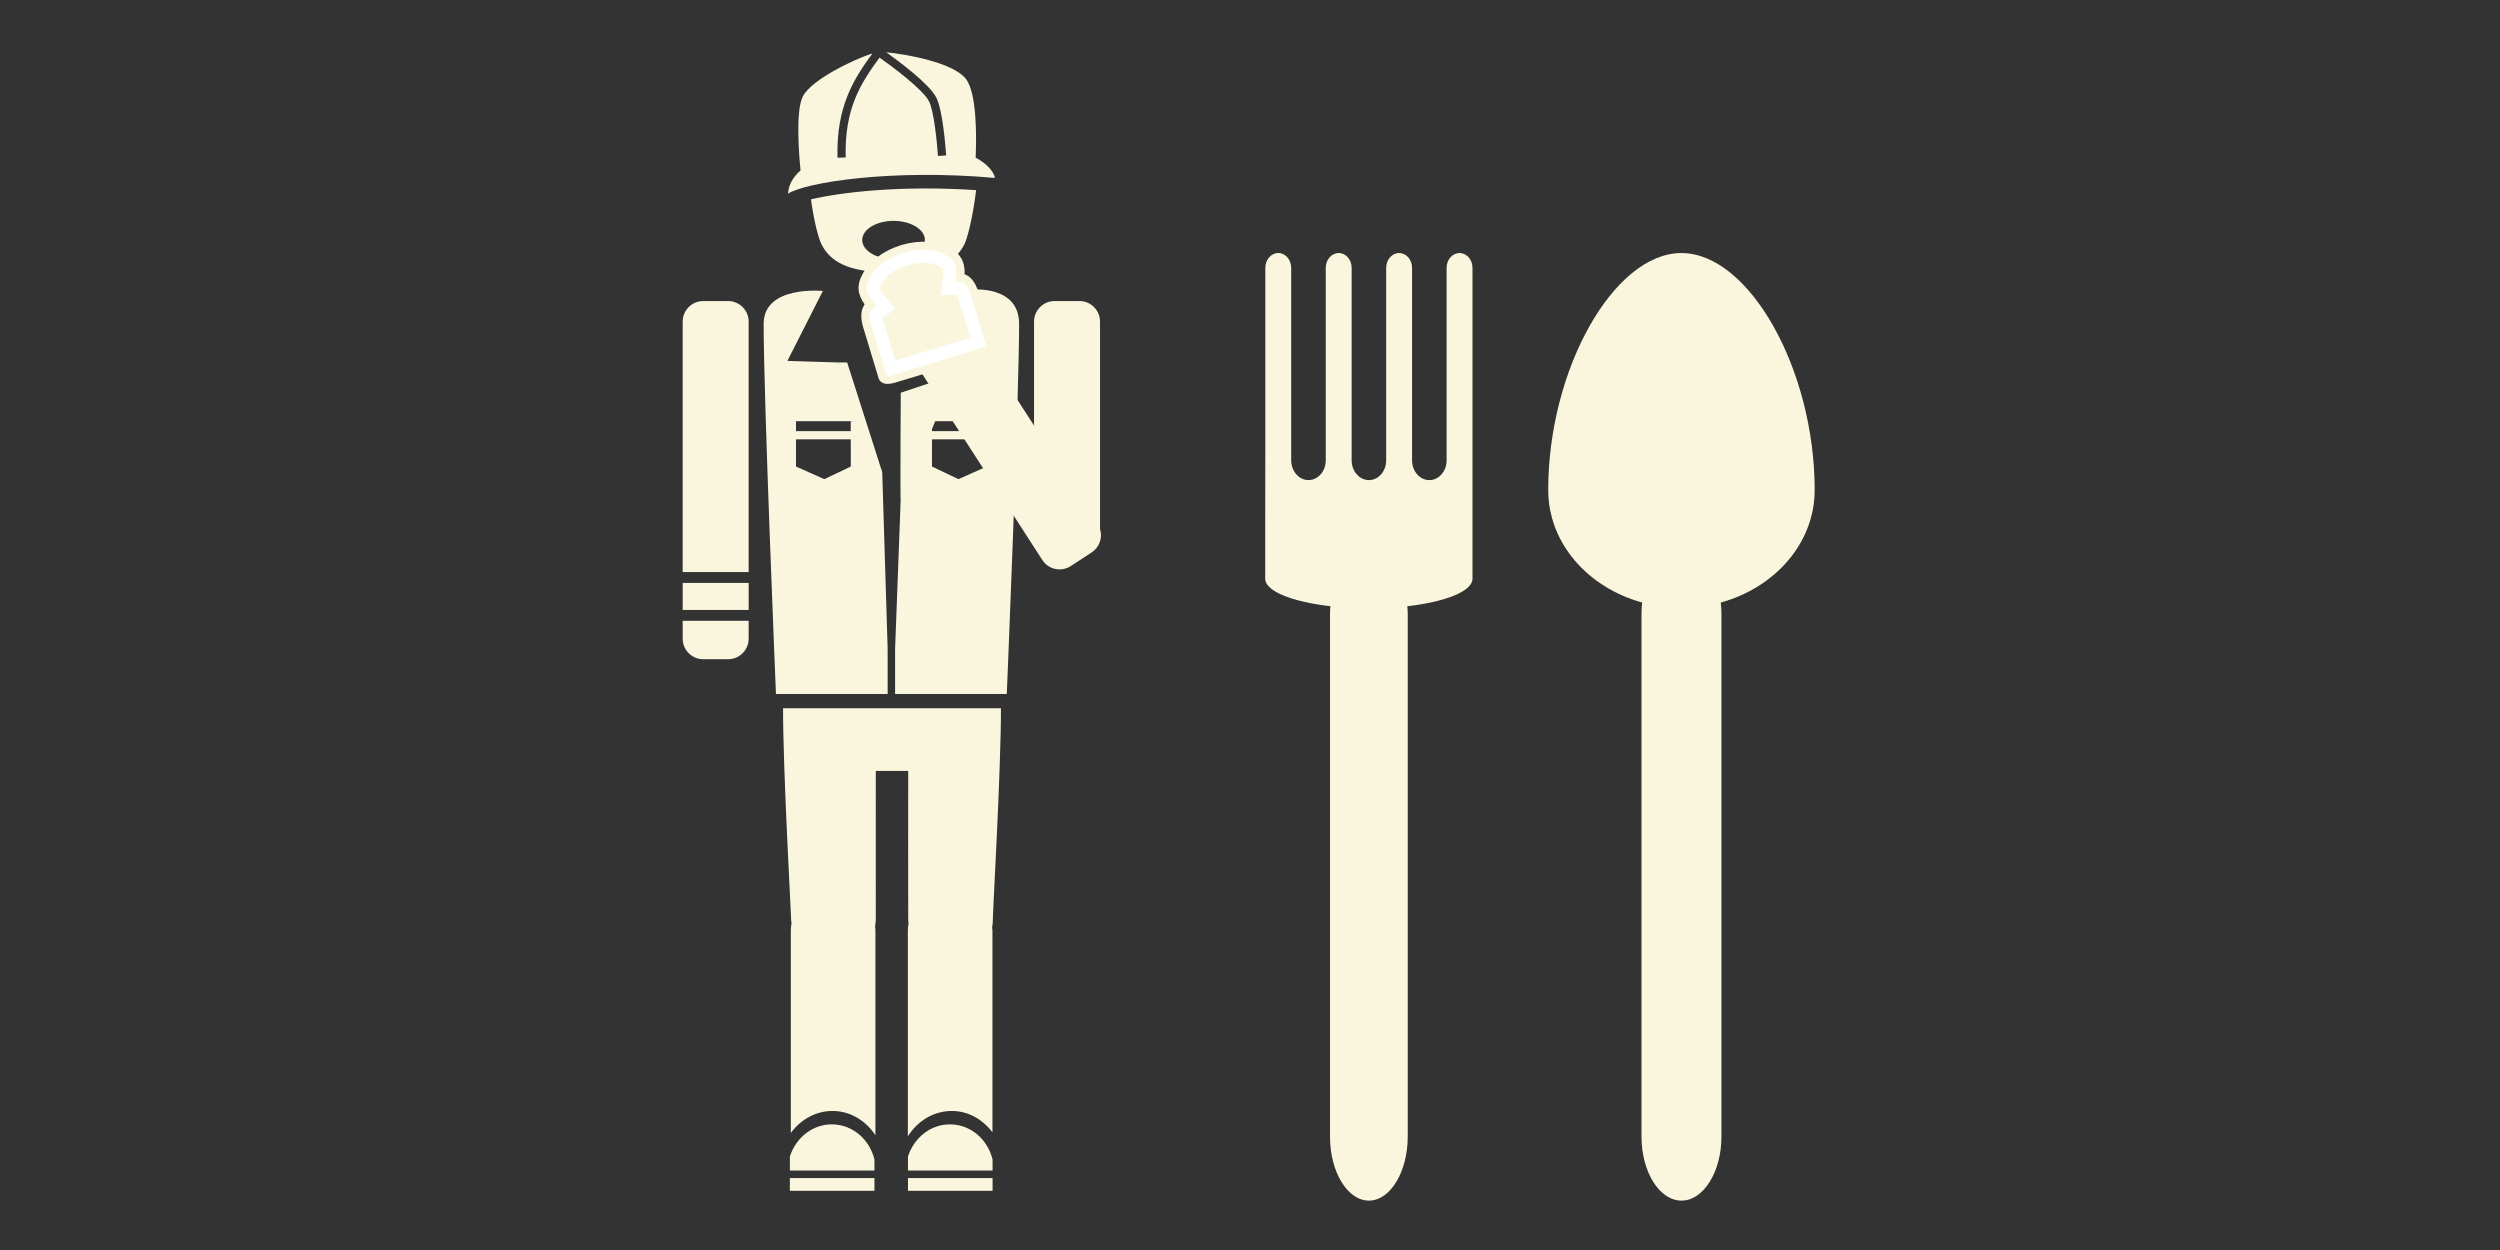 <?xml version="1.0" encoding="utf-8"?>
<!-- Generator: Adobe Illustrator 15.0.0, SVG Export Plug-In . SVG Version: 6.00 Build 0)  -->
<!DOCTYPE svg PUBLIC "-//W3C//DTD SVG 1.1//EN" "http://www.w3.org/Graphics/SVG/1.1/DTD/svg11.dtd">
<svg version="1.1" id="Layer_1" xmlns:x="http://ns.adobe.com/Extensibility/1.0/" xmlns:i="http://ns.adobe.com/AdobeIllustrator/10.0/" xmlns:graph="http://ns.adobe.com/Graphs/1.0/"
	 xmlns="http://www.w3.org/2000/svg" xmlns:xlink="http://www.w3.org/1999/xlink" x="0px" y="0px" width="576px" height="288px"
	 viewBox="0 0 576 288" enable-background="new 0 0 576 288" xml:space="preserve">
<rect x="0" y="0" width="576" height="288" fill="#333333" stroke="none"/>
<path fill="#FAF6DD" d="M418.102,112.885c0-27.771-15.095-54.578-30.691-54.578l-0.009-0.008c-15.604,0-30.698,26.815-30.69,54.586
	c0,12.244,9.125,22.488,21.646,25.941c-0.094,0.797-0.155,1.602-0.155,2.438v120.623c0,8.111,4.135,14.742,9.203,14.734
	c5.071,0.008,9.214-6.629,9.214-14.734V141.264c0-0.836-0.066-1.641-0.155-2.438C408.956,135.375,418.102,125.13,418.102,112.885z"
	/>
<path fill="#FAF6DD" d="M339.26,133.357V119.71v-13.65V61.71c0-1.879-1.334-3.41-2.979-3.41c-1.647,0-2.983,1.531-2.983,3.41v44.35
	c0,2.51-1.782,4.557-3.98,4.557c-2.199-0.004-3.98-2.041-3.98-4.557V61.71c0.004-1.879-1.336-3.41-2.979-3.41
	c-1.645,0-2.981,1.523-2.981,3.416v44.361c-0.013,2.504-1.781,4.539-3.979,4.539c-2.203,0-3.981-2.041-3.981-4.558v-44.35
	c0-1.879-1.332-3.41-2.985-3.41c-1.646,0-2.979,1.531-2.979,3.41v44.35c0,2.511-1.781,4.558-3.979,4.554
	c-2.193,0-3.974-2.037-3.984-4.554v-44.35c0-1.879-1.328-3.41-2.98-3.41c-1.65,0-2.984,1.531-2.984,3.41v44.35l-0.021,13.655v13.644
	c0.01,2.864,6.238,5.312,15.027,6.319c-0.033,0.533-0.104,1.05-0.098,1.588v120.623c-0.01,8.111,4.027,14.734,8.957,14.734
	c4.915,0.008,8.949-6.629,8.949-14.734V141.264c0-0.543-0.062-1.055-0.096-1.588C333.027,138.669,339.254,136.221,339.26,133.357z"
	/>
<rect x="209.196" y="271.428" fill="#FAF6DD" width="19.492" height="2.93"/>
<g>
	<path fill="#FAF6DD" d="M228.688,267.137c-1.123-4.525-4.839-7.892-9.446-8.074c-4.62-0.186-8.6,2.938-10.043,7.387v3.236h19.49
		L228.688,267.137L228.688,267.137z"/>
</g>
<rect x="181.983" y="271.428" fill="#FAF6DD" width="19.491" height="2.93"/>
<g>
	<path fill="#FAF6DD" d="M201.474,267.137c-1.122-4.525-4.838-7.892-9.446-8.074c-4.62-0.186-8.598,2.938-10.042,7.387v3.236h19.489
		L201.474,267.137L201.474,267.137z"/>
</g>
<path fill="#FAF6DD" d="M229.216,40.994c-0.217-1.635-2.28-3.552-4.435-4.673c0.026-0.364,0.025-0.488,0.025-0.488
	c0.162-3.92,0.331-14.4-2.296-17.699c-3.016-3.789-13.88-5.666-18.316-6.088c2.86,2.038,9.782,7.175,11.488,10.349
	c1.588,2.957,2.239,12.35,2.308,13.412l-1.885,0.122c-0.181-2.77-0.907-10.442-2.088-12.64c-1.453-2.707-8.114-7.735-11.37-10.025
	c-4.242,5.825-8.096,11.584-7.802,23.013l-1.889,0.049c-0.308-11.939,3.828-18.208,8.051-24.019
	c-4.145,1.306-13.971,5.99-16.01,9.858c-1.777,3.371-0.867,13.946-0.545,17.112c-1.713,1.475-2.759,3.253-2.887,5.349
	C185.54,42.029,205.379,38.862,229.216,40.994z"/>
<g>
	<path fill="#FAF6DD" d="M180.418,163.186c-0.008,14.681,1.842,46.994,1.875,48.991c0.002,0.173,0.074,0.345,0.084,0.517
		c-0.102,0.559-0.167,1.132-0.169,1.715v46.626c2.319-3.179,5.986-5.226,10.044-5.063c3.932,0.155,7.317,2.371,9.445,5.58v-47.143
		c0-0.348-0.046-0.686-0.084-1.027c0.063-0.457,0.171-0.9,0.171-1.373c-0.026-2.607,0.015-31.76,0-34.382h7.47
		c0.015,2.683-0.042,31.89,0,34.552c0.005,0.174,0.076,0.344,0.087,0.518c-0.103,0.559-0.166,1.131-0.172,1.714v47.401
		c2.271-3.629,6.188-6.015,10.564-5.838c3.641,0.146,6.784,2.069,8.929,4.898V214.41c0-0.236-0.065-0.455-0.087-0.686
		c0.102-0.563,0.174-1.129,0.174-1.716c-0.022-1.952,1.87-34.176,1.874-48.821L180.418,163.186L180.418,163.186z"/>
</g>
<g>
	<path fill="#FAF6DD" d="M172.488,74.086c0-2.598-2.126-4.724-4.725-4.724h-5.751c-2.599,0-4.724,2.126-4.724,4.724v57.724h15.2
		V74.086L172.488,74.086z"/>
	<path fill="#FAF6DD" d="M157.289,143.028v4.128c0,2.598,2.125,4.725,4.724,4.725h5.751c2.598,0,4.725-2.127,4.725-4.725v-4.128
		H157.289z"/>
	<rect x="157.289" y="134.305" fill="#FAF6DD" width="15.2" height="6.228"/>
</g>
<path fill="#FAF6DD" d="M253.444,74.086c0-2.598-2.126-4.724-4.725-4.724h-5.751c-2.599,0-4.724,2.126-4.724,4.724v50.194h15.2
	V74.086L253.444,74.086z"/>
<g>
	<path fill="#FAF6DD" d="M240.171,129.054c1.423,2.174,4.367,2.787,6.542,1.364l4.811-3.152c2.174-1.424,2.786-4.367,1.363-6.54
		L224.92,77.405l-12.715,8.329L240.171,129.054z"/>
	<path fill="#FAF6DD" d="M225.028,77.651l-2.261-3.453c-1.424-2.174-4.367-2.788-6.541-1.365l-4.811,3.15
		c-2.174,1.424-2.788,4.369-1.364,6.542l2.262,3.452L225.028,77.651z"/>
</g>
<path fill="#FAF6DD" d="M186.845,45.936c0.787,5.617,1.821,9.173,2.46,10.42c2.482,4.835,7.783,6.465,16.427,6.375
	c8.644,0.09,13.945-1.54,16.427-6.375c0.72-1.402,1.937-6.054,2.741-12.549C207.471,42.656,193.604,44.315,186.845,45.936z
	 M205.872,59.695c-3.989,0-7.222-1.972-7.222-4.402c0-2.432,3.233-4.403,7.222-4.403c3.989,0,7.222,1.971,7.222,4.403
	C213.094,57.723,209.861,59.695,205.872,59.695z"/>
<path fill="#FAF6DD" d="M204.525,88.446c-0.505,0-0.939-0.099-1.288-0.294c-0.566-0.321-0.742-0.797-0.783-0.935l-3.565-11.77
	c-0.881-2.9-0.252-4.426,0.205-5.082v-0.149l0.125-0.088c-1.675-2.24-1.858-4.539-0.544-6.838c1.432-2.926,4.688-5.449,8.702-6.731
	l0.507-0.156c4.098-1.181,8.269-0.87,11.081,0.801c1.912,0.974,3.005,2.532,3.233,4.623c0.035,0.26,0.05,0.557,0.043,0.882
	c0,0.159-0.005,0.325-0.016,0.493c0.686,0.189,2.263,0.97,3.239,4.181l3.585,11.818c0.101,0.333,0.054,0.774-0.141,1.162
	c-0.36,0.718-1.204,1.282-2.507,1.679l-20.147,6.115C205.611,88.349,205.03,88.446,204.525,88.446z M204.205,86.541
	c0.145,0.041,0.521,0.121,1.508-0.177l20.146-6.114c0.86-0.261,1.233-0.547,1.345-0.681l-3.53-11.643
	c-0.74-2.434-1.747-2.861-1.917-2.917l-1.604-0.044l0.189-1.675c0.016-0.183,0.028-0.392,0.028-0.604
	c0.005-0.247-0.004-0.447-0.029-0.633c-0.163-1.488-0.874-2.494-2.24-3.192l-0.062-0.033c-1.412-0.838-3.212-1.273-5.236-1.273
	c-1.432,0-2.907,0.216-4.384,0.641l-0.48,0.147c-3.527,1.127-6.367,3.291-7.586,5.785l-0.034,0.061
	c-1.003,1.756-0.823,3.298,0.568,5.033l1.045,1.292l-1.292,0.906c-0.099,0.13-0.698,1.047,0.042,3.484L204.205,86.541z
	 M204.205,86.541c0.145,0.041,0.521,0.121,1.508-0.177l20.146-6.114c0.86-0.261,1.233-0.547,1.345-0.681l-3.53-11.643
	c-0.74-2.434-1.747-2.861-1.917-2.917l-1.604-0.044l0.189-1.675c0.016-0.183,0.028-0.392,0.028-0.604
	c0.005-0.247-0.004-0.447-0.029-0.633c-0.163-1.488-0.874-2.494-2.24-3.192l-0.062-0.033c-1.412-0.838-3.212-1.273-5.236-1.273
	c-1.432,0-2.907,0.216-4.384,0.641l-0.48,0.147c-3.527,1.127-6.367,3.291-7.586,5.785l-0.034,0.061
	c-1.003,1.756-0.823,3.298,0.568,5.033l1.045,1.292l-1.292,0.906c-0.099,0.13-0.698,1.047,0.042,3.484L204.205,86.541z"/>
<path fill="#FAF6DD" d="M204.205,86.541c0.145,0.041,0.521,0.121,1.508-0.177l20.146-6.114c0.86-0.261,1.233-0.547,1.345-0.681
	l-3.53-11.643c-0.74-2.434-1.747-2.861-1.917-2.917l-1.604-0.044l0.189-1.675c0.016-0.183,0.028-0.392,0.028-0.604
	c0.005-0.247-0.004-0.447-0.029-0.633c-0.163-1.488-0.874-2.494-2.24-3.192l-0.062-0.033c-1.412-0.838-3.212-1.273-5.236-1.273
	c-1.432,0-2.907,0.216-4.384,0.641l-0.48,0.147c-3.527,1.127-6.367,3.291-7.586,5.785l-0.034,0.061
	c-1.003,1.756-0.823,3.298,0.568,5.033l1.045,1.292l-1.292,0.906c-0.099,0.13-0.698,1.047,0.042,3.484L204.205,86.541z"/>
<g>
	<path fill="#FFFFFF" d="M212.801,60.555c1.484,0,2.765,0.295,3.704,0.853l0.061,0.036l0.063,0.034l0.106,0.056
		c0.518,0.264,0.576,0.423,0.622,0.846l0.006,0.053l0.003,0.026c0,0,0.005,0.042,0.002,0.163v0.032v0.033
		c0,0.107-0.006,0.213-0.014,0.308l-0.184,1.634l-0.366,3.246l3.265,0.089l0.423,0.011c0.091,0.192,0.199,0.459,0.309,0.821
		l2.736,9.022l-17.254,5.236l-2.733-9.023c-0.109-0.358-0.169-0.639-0.201-0.85l0.302-0.212l2.632-1.846l-2.022-2.499l-1.037-1.281
		c-0.734-0.915-0.608-1.135-0.287-1.697l0.034-0.061l0.039-0.069l0.035-0.071c0.855-1.748,3.079-3.375,5.772-4.235l0.454-0.14
		C210.472,60.729,211.66,60.555,212.801,60.555 M212.801,57.555c-1.432,0-2.907,0.216-4.384,0.641l-0.48,0.147
		c-3.527,1.127-6.367,3.291-7.586,5.785l-0.034,0.061c-1.003,1.756-0.823,3.298,0.568,5.033l1.045,1.292l-1.292,0.906
		c-0.099,0.13-0.698,1.047,0.042,3.484l3.525,11.636c0.061,0.017,0.163,0.041,0.334,0.041c0.235,0,0.603-0.045,1.174-0.218
		l20.146-6.114c0.86-0.261,1.233-0.547,1.345-0.681l-3.53-11.643c-0.74-2.434-1.747-2.861-1.917-2.917l-1.604-0.044l0.189-1.675
		c0.016-0.183,0.028-0.392,0.028-0.604c0.005-0.247-0.004-0.447-0.029-0.633c-0.163-1.488-0.874-2.494-2.24-3.192l-0.062-0.033
		C216.625,57.99,214.825,57.555,212.801,57.555L212.801,57.555z"/>
</g>
<g>
	<g>
		<path fill="#FAF6DD" d="M198.875,99.337h-5.855h-9.62v-2.292h14.862c-2.748-7.091-4.5-11.614-5.242-13.534l-11.602-0.359
			l8.169-16.116c0,0-13.642-1.379-13.642,7.58c0,17.144,2.836,85.278,2.836,85.278h25.734v-10.433l-1.249-40.659
			C203.267,108.805,200.063,102.405,198.875,99.337z M196.022,107.492l-6.103,2.904l-6.52-2.904v-6.265h12.608l0.014,1.846
			L196.022,107.492L196.022,107.492z"/>
	</g>
	<path fill="#FAF6DD" d="M197.595,97.045"/>
	<polyline fill="#FAF6DD" points="198.875,99.337 198.262,97.045 196.011,97.045 196.011,101.118 199.458,101.118 	"/>
</g>
<g>
	<g>
		<path fill="#FAF6DD" d="M207.481,116.148l-1.249,33.315v10.434h25.734c0,0,2.837-68.137,2.837-85.279
			c0-8.958-10.823-7.893-10.823-7.893l4.158,13.757l-10.41,3.03c-0.743,1.919-2.495,6.443-5.242,13.534h14.862v2.292h-9.62h-5.855
			C210.685,102.405,207.481,116.149,207.481,116.148z M214.725,103.073l0.015-1.846h12.609v6.265l-6.521,2.904l-6.103-2.904V103.073
			z"/>
	</g>
	<path fill="#FAF6DD" d="M213.153,97.045"/>
	<polyline fill="#FAF6DD" points="211.873,99.337 212.486,97.045 214.737,97.045 214.737,101.118 211.29,101.118 	"/>
</g>
<path fill="#FAF6DD" d="M207.537,116.295c-0.167-1.676,0-25.814,0-25.814l12.338-4.101L207.537,116.295z"/>
<polygon fill="#FAF6DD" points="193.02,83.511 195.184,83.511 203.267,108.804 198.143,102.963 196.011,94.646 "/>
</svg>

